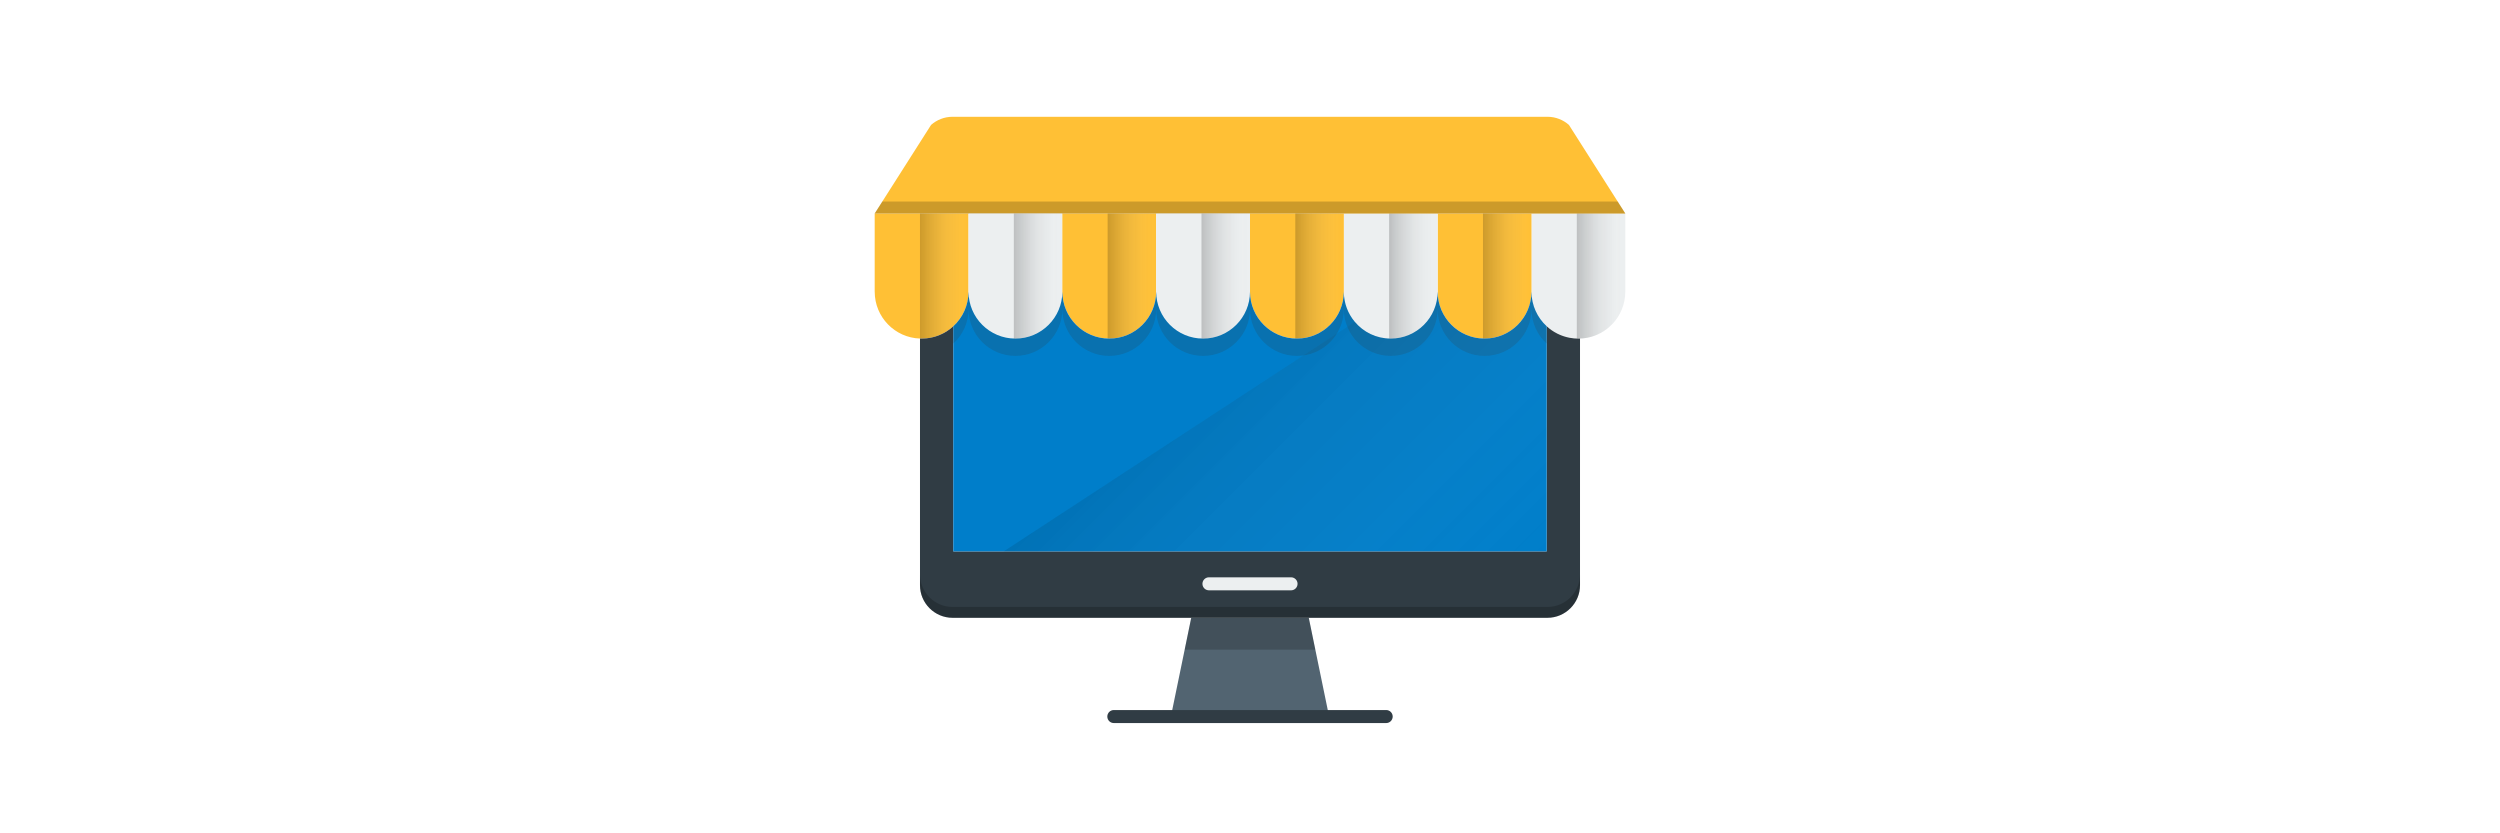 <?xml version="1.0" ?><!DOCTYPE svg  PUBLIC '-//W3C//DTD SVG 1.1//EN'  'http://www.w3.org/Graphics/SVG/1.1/DTD/svg11.dtd'><svg enable-background="new 0 0 512 512" height="25px" id="Calque_1" version="1.1" viewBox="0 0 512 512" width="75px" xml:space="preserve" xmlns="http://www.w3.org/2000/svg" xmlns:xlink="http://www.w3.org/1999/xlink"><g><g><g><g><g id="XMLID_1_"><g><path d="M486.59,131.18v48.04h-0.01c0,15.57-12.36,28.27-27.82,28.79c-0.33,0.02-0.66,0.03-1,0.03        c-1.82,0-3.61-0.17-5.34-0.5c-5.38-1.01-10.24-3.51-14.12-7.07c-5.75-5.26-9.36-12.84-9.36-21.25v-38.43v-9.61H486.59z" fill="#ECEFF0"/><path d="M428.94,140.79v38.43c0,15.92-12.91,28.82-28.82,28.82c-15.92,0-28.83-12.9-28.83-28.82v-48.04h57.65        V140.79z" fill="#FFC035"/><path d="M371.29,131.18v48.04c0,15.92-12.9,28.82-28.82,28.82c-15.92,0-28.82-12.9-28.82-28.82v-48.04H371.29z        " fill="#ECEFF0"/><path d="M486.59,131.18H25.41l4.68-7.35l23.94-37.62l6.01-9.45c3.53-3.11,8.15-5.01,13.2-5.01h365.52        c5.05,0,9.67,1.9,13.2,5.01l6.01,9.45l23.94,37.62L486.59,131.18z" fill="#FFC035"/><path d="M83.06,131.18v48.04c0,8.42-3.61,15.99-9.36,21.26c-5.13,4.7-11.96,7.56-19.46,7.56        c-0.34,0-0.67-0.01-1-0.03c-15.46-0.52-27.82-13.21-27.82-28.79h-0.01v-48.04H83.06z" fill="#FFC035"/><path d="M140.71,131.18v48.04c0,15.92-12.91,28.82-28.83,28.82c-15.91,0-28.82-12.9-28.82-28.82v-48.04H140.71        z" fill="#ECEFF0"/><path d="M198.35,131.18v48.04c0,15.92-12.9,28.82-28.82,28.82s-28.82-12.9-28.82-28.82v-48.04H198.35z" fill="#FFC035"/><path d="M256,131.18v48.04c0,15.92-12.9,28.82-28.82,28.82s-28.83-12.9-28.83-28.82v-48.04H256z" fill="#ECEFF0"/><path d="M313.65,131.18v48.04c0,15.92-12.91,28.82-28.83,28.82c-15.92,0-28.82-12.9-28.82-28.82v-48.04H313.65        z" fill="#FFC035"/><polygon fill="#526471" points="304.61,440.25 207.39,440.25 215.86,399.17 219.9,379.57 292.1,379.57 296.14,399.17               "/><path d="M458.76,208.01v151.56c0,11-9,20-20,20H292.1h-72.2h-6.13H73.24c-11,0-20-9-20-20V208.01        c0.33,0.02,0.66,0.03,1,0.03c7.5,0,14.33-2.86,19.46-7.56v138.31h364.6V200.47c3.88,3.56,8.74,6.06,14.12,7.07        c1.73,0.33,3.52,0.5,5.34,0.5C458.1,208.04,458.43,208.03,458.76,208.01z" fill="#303C44"/><path d="M458.76,352.9v6.67c0,11-9,20-20,20H73.24c-11,0-20-9-20-20v-6.67c0,11,9,20,20,20h365.52        C449.76,372.9,458.76,363.9,458.76,352.9z" opacity="0.2"/><path d="M438.3,200.47v138.32H73.7V200.48c5.75-5.27,9.36-12.84,9.36-21.26c0,15.92,12.91,28.82,28.82,28.82        c15.92,0,28.83-12.9,28.83-28.82c0,15.92,12.9,28.82,28.82,28.82c15.92,0,28.82-12.9,28.82-28.82        c0,15.92,12.91,28.82,28.83,28.82S256,195.14,256,179.22c0,15.92,12.9,28.82,28.82,28.82s28.83-12.9,28.83-28.82        c0,7.05,2.53,13.5,6.74,18.51c5.28,6.31,13.21,10.31,22.08,10.31c15.92,0,28.82-12.9,28.82-28.82        c0,15.92,12.91,28.82,28.83,28.82c15.91,0,28.82-12.9,28.82-28.82C428.94,187.63,432.55,195.21,438.3,200.47z" fill="#007ECA"/><path d="M438.3,200.47v10.63c-5.75-5.26-9.36-12.84-9.36-21.26c0,15.92-12.91,28.82-28.82,28.82        c-15.92,0-28.83-12.9-28.83-28.82c0,15.92-12.9,28.82-28.82,28.82c-15.92,0-28.82-12.9-28.82-28.82        c0,15.92-12.91,28.82-28.83,28.82S256,205.76,256,189.84c0,15.92-12.9,28.82-28.82,28.82s-28.83-12.9-28.83-28.82        c0,15.92-12.9,28.82-28.82,28.82c-15.92,0-28.82-12.9-28.82-28.82c0,15.92-12.91,28.82-28.83,28.82        c-15.91,0-28.82-12.9-28.82-28.82c0,8.42-3.61,16-9.36,21.26v-10.62c5.75-5.27,9.36-12.84,9.36-21.26        c0,15.92,12.91,28.82,28.82,28.82c15.92,0,28.83-12.9,28.83-28.82c0,15.92,12.9,28.82,28.82,28.82        c15.92,0,28.82-12.9,28.82-28.82c0,15.92,12.91,28.82,28.83,28.82S256,195.14,256,179.22c0,15.92,12.9,28.82,28.82,28.82        s28.83-12.9,28.83-28.82c0,15.92,12.9,28.82,28.82,28.82c15.92,0,28.82-12.9,28.82-28.82c0,15.92,12.91,28.82,28.83,28.82        c15.91,0,28.82-12.9,28.82-28.82C428.94,187.63,432.55,195.21,438.3,200.47z" fill="#303C44" opacity="0.2"/></g><g><path d="M219.9,379.57h-6.13H73.24c-11,0-20-9-20-20V208.01" fill="none"/><path d="M458.76,208.01v151.56c0,11-9,20-20,20H292.1" fill="none"/><polyline fill="none" points="438.3,200.47 438.3,338.79 73.7,338.79 73.7,200.48       "/><g><g><path d="M281.22,362.7h-50.44c-2.209,0-4-1.791-4-4s1.791-4,4-4h50.44c2.209,0,4,1.791,4,4          S283.429,362.7,281.22,362.7z" fill="#ECEFF0"/></g></g><polyline fill="none" points="207.39,440.25 219.9,379.57 292.1,379.57 304.61,440.25       "/><g><g><path d="M339.67,444.25H172.33c-2.209,0-4-1.791-4-4s1.791-4,4-4h167.34c2.209,0,4,1.791,4,4          S341.879,444.25,339.67,444.25z" fill="#303C44"/></g></g><path d="M486.59,131.18h-57.65h-57.65h-57.64H256h-57.65h-57.64H83.06H25.41l28.62-44.97l6.01-9.45        c3.53-3.11,8.15-5.01,13.2-5.01h365.52c5.05,0,9.67,1.9,13.2,5.01l6.01,9.45L486.59,131.18z" fill="none"/><line fill="none" x1="486.59" x2="486.59" y1="179.22" y2="131.18"/><path d="M428.94,179.22c0,8.41,3.61,15.99,9.36,21.25c3.88,3.56,8.74,6.06,14.12,7.07        c1.73,0.33,3.52,0.5,5.34,0.5c0.34,0,0.67-0.01,1-0.03c15.46-0.52,27.82-13.22,27.82-28.79" fill="none"/><polyline fill="none" points="428.94,131.18 428.94,140.79 428.94,179.22       "/><path d="M428.94,179.22c0,15.92-12.91,28.82-28.82,28.82c-15.92,0-28.83-12.9-28.83-28.82" fill="none"/><line fill="none" x1="371.29" x2="371.29" y1="179.22" y2="131.18"/><path d="M371.29,179.22c0,15.92-12.9,28.82-28.82,28.82c-15.92,0-28.82-12.9-28.82-28.82" fill="none"/><line fill="none" x1="313.65" x2="313.65" y1="179.22" y2="131.18"/><path d="M313.65,179.22c0,15.92-12.91,28.82-28.83,28.82c-15.92,0-28.82-12.9-28.82-28.82" fill="none"/><line fill="none" x1="256" x2="256" y1="179.22" y2="131.18"/><path d="M256,179.22c0,15.92-12.9,28.82-28.82,28.82s-28.83-12.9-28.83-28.82" fill="none"/><line fill="none" x1="198.35" x2="198.35" y1="179.22" y2="131.18"/><path d="M198.35,179.22c0,15.92-12.9,28.82-28.82,28.82s-28.82-12.9-28.82-28.82" fill="none"/><line fill="none" x1="140.71" x2="140.71" y1="179.22" y2="131.18"/><path d="M140.71,179.22c0,15.92-12.91,28.82-28.83,28.82c-15.91,0-28.82-12.9-28.82-28.82" fill="none"/><line fill="none" x1="83.06" x2="83.06" y1="179.22" y2="131.18"/><path d="M83.06,179.22c0,8.42-3.61,15.99-9.36,21.26c-5.13,4.7-11.96,7.56-19.46,7.56c-0.34,0-0.67-0.01-1-0.03        c-15.46-0.52-27.82-13.21-27.82-28.79" fill="none"/><line fill="none" x1="25.41" x2="25.41" y1="131.18" y2="179.22"/></g></g></g></g></g><polygon opacity="0.2" points="486.59,131.18 25.41,131.18 30.09,123.83 481.91,123.83  "/><linearGradient gradientUnits="userSpaceOnUse" id="SVGID_1_" x1="53.24" x2="83.06" y1="169.61" y2="169.61"><stop offset="0" style="stop-color:#000000"/><stop offset="1" style="stop-color:#FFFFFF;stop-opacity:0"/></linearGradient><path d="M83.06,131.18v48.04c0,8.42-3.61,15.99-9.36,21.26c-5.13,4.7-11.96,7.56-19.46,7.56   c-0.34,0-0.67-0.01-1-0.03v-76.83H83.06z" fill="url(#SVGID_1_)" opacity="0.2"/><linearGradient gradientUnits="userSpaceOnUse" id="SVGID_2_" x1="110.89" x2="140.71" y1="169.61" y2="169.61"><stop offset="0" style="stop-color:#000000"/><stop offset="1" style="stop-color:#FFFFFF;stop-opacity:0"/></linearGradient><path d="M140.71,131.18v48.04c0,8.42-3.61,15.99-9.36,21.26c-5.13,4.7-11.96,7.56-19.46,7.56   c-0.34,0-0.67-0.01-1-0.03v-76.83H140.71z" fill="url(#SVGID_2_)" opacity="0.2"/><linearGradient gradientUnits="userSpaceOnUse" id="SVGID_3_" x1="168.54" x2="198.36" y1="169.61" y2="169.61"><stop offset="0" style="stop-color:#000000"/><stop offset="1" style="stop-color:#FFFFFF;stop-opacity:0"/></linearGradient><path d="M198.36,131.18v48.04c0,8.42-3.61,15.99-9.36,21.26c-5.13,4.7-11.96,7.56-19.46,7.56   c-0.34,0-0.67-0.01-1-0.03v-76.83H198.36z" fill="url(#SVGID_3_)" opacity="0.2"/><linearGradient gradientUnits="userSpaceOnUse" id="SVGID_4_" x1="226.19" x2="256.01" y1="169.61" y2="169.61"><stop offset="0" style="stop-color:#000000"/><stop offset="1" style="stop-color:#FFFFFF;stop-opacity:0"/></linearGradient><path d="M256.01,131.18v48.04c0,8.42-3.61,15.99-9.36,21.26c-5.13,4.7-11.96,7.56-19.46,7.56   c-0.34,0-0.67-0.01-1-0.03v-76.83H256.01z" fill="url(#SVGID_4_)" opacity="0.2"/><linearGradient gradientUnits="userSpaceOnUse" id="SVGID_5_" x1="283.84" x2="313.66" y1="169.61" y2="169.61"><stop offset="0" style="stop-color:#000000"/><stop offset="1" style="stop-color:#FFFFFF;stop-opacity:0"/></linearGradient><path d="M313.66,131.18v48.04c0,8.42-3.61,15.99-9.36,21.26c-5.13,4.7-11.96,7.56-19.46,7.56   c-0.34,0-0.67-0.01-1-0.03v-76.83H313.66z" fill="url(#SVGID_5_)" opacity="0.2"/><linearGradient gradientUnits="userSpaceOnUse" id="SVGID_6_" x1="341.49" x2="371.31" y1="169.61" y2="169.61"><stop offset="0" style="stop-color:#000000"/><stop offset="1" style="stop-color:#FFFFFF;stop-opacity:0"/></linearGradient><path d="M371.31,131.18v48.04c0,8.42-3.61,15.99-9.36,21.26c-5.13,4.7-11.96,7.56-19.46,7.56   c-0.34,0-0.67-0.01-1-0.03v-76.83H371.31z" fill="url(#SVGID_6_)" opacity="0.2"/><linearGradient gradientUnits="userSpaceOnUse" id="SVGID_7_" x1="399.14" x2="428.96" y1="169.61" y2="169.61"><stop offset="0" style="stop-color:#000000"/><stop offset="1" style="stop-color:#FFFFFF;stop-opacity:0"/></linearGradient><path d="M428.96,131.18v48.04c0,8.42-3.61,15.99-9.36,21.26c-5.13,4.7-11.96,7.56-19.46,7.56   c-0.34,0-0.67-0.01-1-0.03v-76.83H428.96z" fill="url(#SVGID_7_)" opacity="0.2"/><linearGradient gradientUnits="userSpaceOnUse" id="SVGID_8_" x1="456.79" x2="486.61" y1="169.61" y2="169.61"><stop offset="0" style="stop-color:#000000"/><stop offset="1" style="stop-color:#FFFFFF;stop-opacity:0"/></linearGradient><path d="M486.61,131.18v48.04c0,8.42-3.61,15.99-9.36,21.26c-5.13,4.7-11.96,7.56-19.46,7.56   c-0.34,0-0.67-0.01-1-0.03v-76.83H486.61z" fill="url(#SVGID_8_)" opacity="0.2"/><linearGradient gradientUnits="userSpaceOnUse" id="SVGID_9_" x1="225.607" x2="392.438" y1="217.822" y2="384.652"><stop offset="0" style="stop-color:#000000"/><stop offset="1" style="stop-color:#FFFFFF;stop-opacity:0"/></linearGradient><path d="M438.3,200.47v138.32H104.64l215.75-141.06c5.28,6.31,13.21,10.31,22.08,10.31   c15.92,0,28.82-12.9,28.82-28.82c0,15.92,12.91,28.82,28.83,28.82c15.91,0,28.82-12.9,28.82-28.82   C428.94,187.63,432.55,195.21,438.3,200.47z" fill="url(#SVGID_9_)" opacity="0.1"/><polygon opacity="0.2" points="296.14,399.17 215.86,399.17 219.9,379.57 292.1,379.57  "/></g></svg>